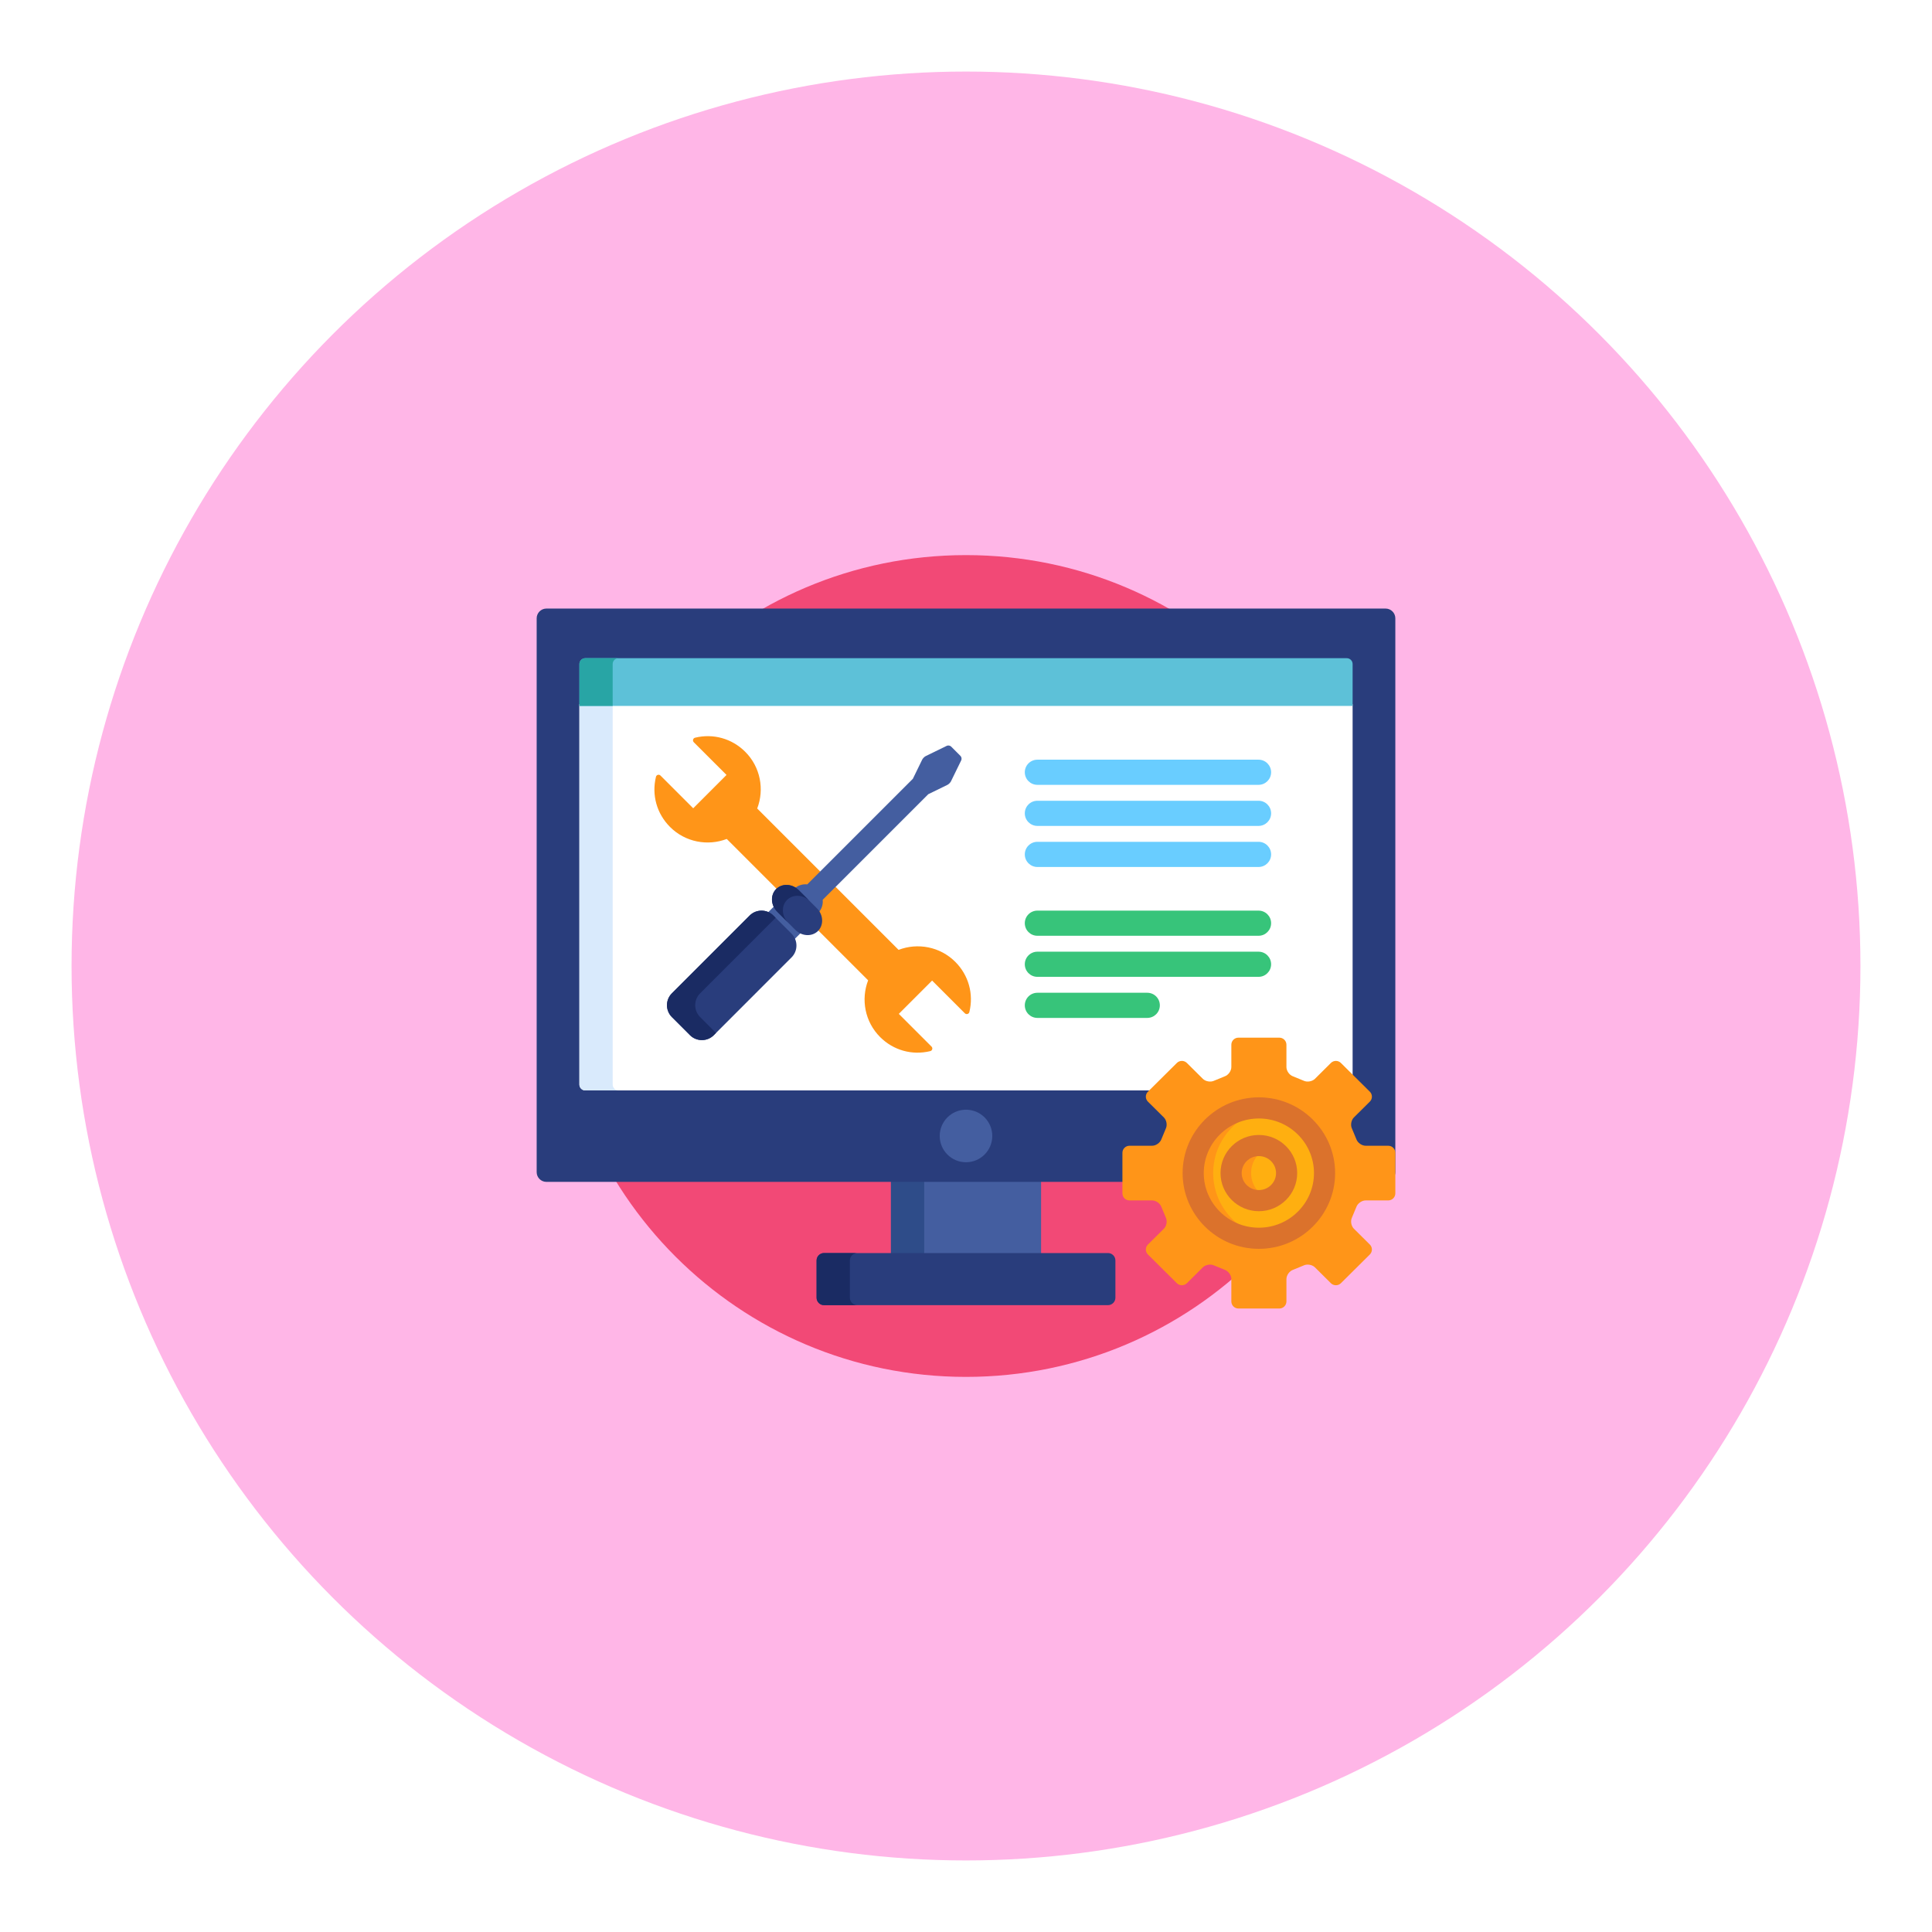 <svg width="108" height="108" viewBox="0 0 108 108" fill="none" xmlns="http://www.w3.org/2000/svg">
<g filter="url(#filter0_d)">
<circle cx="54" cy="50" r="50" fill="#FFB6E7"/>
<path d="M54 72.969C66.685 72.969 76.969 62.685 76.969 50C76.969 37.315 66.685 27.031 54 27.031C41.315 27.031 31.031 37.315 31.031 50C31.031 62.685 41.315 72.969 54 72.969Z" fill="#F24976"/>
<path d="M58.197 61.975H49.804V66.14H58.197V61.975Z" fill="#445EA0"/>
<path d="M51.664 61.975H49.804V66.14H51.664V61.975Z" fill="#2E4C89"/>
<path d="M62.352 68.543C62.352 68.772 62.166 68.959 61.937 68.959H46.062C45.833 68.959 45.647 68.772 45.647 68.543V66.462C45.647 66.233 45.833 66.046 46.062 66.046H61.937C62.166 66.046 62.352 66.233 62.352 66.462V68.543H62.352Z" fill="#293D7C"/>
<path d="M47.508 68.543V66.462C47.508 66.233 47.695 66.046 47.923 66.046H46.063C45.834 66.046 45.648 66.233 45.648 66.462V68.543C45.648 68.772 45.834 68.959 46.063 68.959H47.923C47.694 68.959 47.508 68.771 47.508 68.543Z" fill="#1A2B63"/>
<path d="M77.456 30.019H30.544C30.245 30.019 30 30.264 30 30.563V61.524C30 61.824 30.245 62.068 30.544 62.068H62.838V60.442C62.838 60.277 62.972 60.142 63.138 60.142H64.402C64.66 60.142 64.929 59.951 65.014 59.707L65.253 59.133C65.365 58.907 65.311 58.582 65.127 58.4L64.235 57.515C64.178 57.459 64.147 57.384 64.147 57.304C64.147 57.224 64.178 57.149 64.235 57.093L65.853 55.487C65.91 55.431 65.986 55.4 66.067 55.4C66.148 55.4 66.224 55.431 66.28 55.487L67.173 56.372C67.287 56.486 67.463 56.554 67.645 56.554C67.742 56.554 67.835 56.533 67.914 56.495L68.495 56.257C68.734 56.175 68.926 55.907 68.926 55.649V54.4C68.926 54.235 69.061 54.1 69.226 54.1H71.517C71.683 54.1 71.818 54.235 71.818 54.4V55.649C71.818 55.907 72.009 56.175 72.254 56.259L72.836 56.498C72.909 56.533 73.002 56.554 73.099 56.554C73.28 56.554 73.457 56.486 73.571 56.373L74.463 55.487C74.52 55.431 74.596 55.4 74.677 55.4C74.758 55.4 74.834 55.431 74.891 55.487L76.508 57.093C76.565 57.149 76.596 57.224 76.596 57.304C76.596 57.384 76.565 57.459 76.508 57.515L75.617 58.4C75.433 58.582 75.379 58.907 75.493 59.139L75.732 59.712C75.814 59.951 76.083 60.142 76.341 60.142H77.606C77.771 60.142 77.906 60.277 77.906 60.442V61.829C77.965 61.742 78 61.637 78 61.524V30.563C78 30.264 77.755 30.019 77.456 30.019Z" fill="#293D7C"/>
<path d="M32.389 56.628C32.389 56.808 32.536 56.955 32.715 56.955H64.375L65.854 55.487C65.91 55.431 65.986 55.4 66.067 55.4C66.148 55.4 66.224 55.431 66.281 55.487L67.173 56.372C67.288 56.486 67.464 56.554 67.645 56.554C67.743 56.554 67.836 56.533 67.914 56.495L68.496 56.257C68.735 56.175 68.927 55.907 68.927 55.649V54.4C68.927 54.235 69.061 54.1 69.227 54.1H71.518C71.684 54.1 71.818 54.235 71.818 54.4V55.649C71.818 55.907 72.01 56.175 72.254 56.259L72.836 56.498C72.909 56.533 73.002 56.554 73.1 56.554C73.281 56.554 73.457 56.486 73.572 56.373L74.464 55.487C74.521 55.431 74.597 55.4 74.678 55.4C74.759 55.4 74.835 55.431 74.891 55.487L75.612 56.203V35.367H32.389V56.628Z" fill="white"/>
<path d="M34.249 56.628V35.367H32.389V56.628C32.389 56.808 32.536 56.955 32.715 56.955H34.575C34.396 56.955 34.249 56.808 34.249 56.628Z" fill="#D9EAFC"/>
<path d="M53.402 49.769C52.546 48.913 51.294 48.69 50.231 49.098L46.645 45.511L45.924 46.233C45.904 46.252 45.894 46.28 45.897 46.309C45.918 46.52 45.861 46.728 45.734 46.896C45.71 46.927 45.708 46.969 45.729 47.003C45.929 47.32 45.907 47.706 45.681 47.953L48.529 50.801C48.12 51.864 48.343 53.116 49.199 53.972C49.94 54.713 50.988 55.007 52.003 54.758C52.03 54.752 52.055 54.737 52.074 54.718C52.092 54.7 52.105 54.678 52.112 54.653C52.127 54.6 52.112 54.544 52.074 54.506L50.244 52.676L52.106 50.814L53.936 52.644C53.974 52.682 54.031 52.697 54.083 52.682C54.108 52.675 54.131 52.662 54.149 52.644C54.168 52.624 54.182 52.6 54.188 52.573C54.437 51.558 54.143 50.51 53.402 49.769Z" fill="#FF9518"/>
<path d="M43.962 45.562C44.123 45.562 44.282 45.609 44.424 45.698C44.439 45.707 44.457 45.712 44.474 45.712C44.494 45.712 44.514 45.706 44.531 45.693C44.675 45.584 44.848 45.526 45.031 45.526C45.06 45.526 45.089 45.527 45.118 45.53C45.121 45.531 45.124 45.531 45.128 45.531C45.152 45.531 45.176 45.521 45.194 45.503L45.915 44.782L42.328 41.196C42.737 40.132 42.514 38.88 41.658 38.025C40.917 37.284 39.869 36.99 38.854 37.238C38.827 37.245 38.802 37.259 38.783 37.278C38.765 37.296 38.752 37.318 38.745 37.344C38.73 37.396 38.745 37.452 38.783 37.491L40.613 39.32L38.751 41.183L36.921 39.353C36.883 39.314 36.827 39.3 36.774 39.314C36.749 39.321 36.726 39.335 36.708 39.353C36.689 39.372 36.675 39.396 36.669 39.423C36.42 40.438 36.714 41.487 37.455 42.227C38.311 43.083 39.563 43.306 40.626 42.898L43.474 45.746C43.603 45.627 43.775 45.562 43.962 45.562Z" fill="#FF9518"/>
<path d="M54 60.97C54.811 60.97 55.469 60.313 55.469 59.502C55.469 58.69 54.811 58.033 54 58.033C53.189 58.033 52.531 58.69 52.531 59.502C52.531 60.313 53.189 60.97 54 60.97Z" fill="#445EA0"/>
<path d="M75.286 32.793H32.715C32.536 32.793 32.389 32.94 32.389 33.12V35.461H75.612V33.12C75.612 32.94 75.466 32.793 75.286 32.793Z" fill="#5DC1D8"/>
<path d="M34.575 32.793H32.715C32.536 32.793 32.389 32.94 32.389 33.12V35.461H34.249V33.12C34.249 32.94 34.396 32.793 34.575 32.793Z" fill="#28A5A5"/>
<path d="M68.833 68.752C68.833 68.969 69.01 69.146 69.227 69.146H71.518C71.734 69.146 71.912 68.969 71.912 68.752V67.503C71.912 67.287 72.079 67.052 72.285 66.982L72.872 66.741C73.067 66.646 73.352 66.694 73.506 66.846L74.398 67.732C74.552 67.884 74.803 67.884 74.957 67.732L76.575 66.126C76.729 65.973 76.729 65.724 76.575 65.571L75.683 64.686C75.529 64.533 75.482 64.249 75.578 64.055L75.819 63.476C75.89 63.271 76.125 63.104 76.342 63.104H77.606C77.823 63.104 78 62.926 78 62.71V60.442C78 60.225 77.823 60.048 77.606 60.048H76.342C76.125 60.048 75.89 59.881 75.819 59.676L75.578 59.097C75.482 58.903 75.529 58.619 75.683 58.466L76.575 57.581C76.729 57.428 76.729 57.179 76.575 57.026L74.957 55.42C74.803 55.267 74.552 55.267 74.398 55.42L73.506 56.306C73.352 56.458 73.067 56.505 72.872 56.411L72.285 56.17C72.079 56.1 71.912 55.865 71.912 55.648V54.4C71.912 54.183 71.734 54.006 71.518 54.006H69.227C69.01 54.006 68.833 54.183 68.833 54.4V55.648C68.833 55.865 68.665 56.1 68.46 56.17L67.873 56.411C67.678 56.505 67.393 56.458 67.239 56.306L66.347 55.42C66.193 55.267 65.941 55.267 65.787 55.42L64.169 57.026C64.015 57.179 64.015 57.428 64.169 57.581L65.061 58.466C65.215 58.619 65.263 58.903 65.166 59.097L64.926 59.676C64.855 59.881 64.619 60.048 64.403 60.048H63.138C62.921 60.048 62.744 60.225 62.744 60.442V62.71C62.744 62.926 62.921 63.104 63.138 63.104H64.403C64.619 63.104 64.855 63.271 64.926 63.476L65.166 64.055C65.263 64.249 65.216 64.533 65.062 64.686L64.169 65.571C64.015 65.724 64.015 65.973 64.169 66.126L65.787 67.732C65.941 67.884 66.193 67.884 66.347 67.732L67.239 66.846C67.393 66.694 67.678 66.646 67.873 66.741L68.46 66.982C68.665 67.052 68.833 67.287 68.833 67.503V68.752Z" fill="#FF9518"/>
<path d="M70.372 65.219C68.345 65.219 66.701 63.588 66.701 61.576C66.701 59.564 68.345 57.933 70.372 57.933C72.4 57.933 74.044 59.564 74.044 61.576C74.044 63.588 72.4 65.219 70.372 65.219Z" fill="#FFAF10"/>
<path d="M67.818 61.576C67.818 59.752 69.168 58.242 70.931 57.975C70.749 57.947 70.562 57.933 70.372 57.933C68.345 57.933 66.701 59.564 66.701 61.576C66.701 63.588 68.345 65.219 70.372 65.219C70.562 65.219 70.749 65.205 70.931 65.178C69.168 64.911 67.818 63.4 67.818 61.576Z" fill="#FF9518"/>
<path d="M70.372 65.811C68.021 65.811 66.109 63.911 66.109 61.576C66.109 59.241 68.022 57.342 70.372 57.342C72.722 57.342 74.634 59.241 74.634 61.576C74.634 63.911 72.722 65.811 70.372 65.811ZM70.372 58.524C68.673 58.524 67.292 59.893 67.291 61.576C67.291 63.259 68.673 64.629 70.372 64.629C72.07 64.629 73.452 63.259 73.452 61.576C73.452 59.893 72.07 58.524 70.372 58.524Z" fill="#DB722C"/>
<path d="M70.372 63.116C69.515 63.116 68.82 62.427 68.82 61.576C68.82 60.725 69.515 60.036 70.372 60.036C71.23 60.036 71.924 60.725 71.924 61.576C71.924 62.427 71.23 63.116 70.372 63.116Z" fill="#FFAF10"/>
<path d="M69.937 61.576C69.937 60.921 70.35 60.363 70.931 60.14C70.757 60.074 70.569 60.036 70.372 60.036C69.515 60.036 68.82 60.725 68.82 61.576C68.82 62.427 69.515 63.117 70.372 63.117C70.569 63.117 70.757 63.078 70.931 63.012C70.35 62.789 69.937 62.231 69.937 61.576Z" fill="#FF9518"/>
<path d="M70.371 63.707C69.19 63.707 68.228 62.751 68.228 61.576C68.228 60.401 69.19 59.445 70.371 59.445C71.553 59.445 72.514 60.401 72.514 61.576C72.514 62.751 71.553 63.707 70.371 63.707ZM70.371 60.627C69.842 60.627 69.411 61.053 69.411 61.576C69.411 62.099 69.842 62.525 70.371 62.525C70.901 62.525 71.332 62.099 71.332 61.576C71.332 61.053 70.901 60.627 70.371 60.627Z" fill="#DB722C"/>
<path d="M43.166 47.244L44.181 48.26C44.266 48.344 44.328 48.442 44.369 48.547L44.809 48.107C44.705 48.062 44.609 47.997 44.527 47.914L43.511 46.899C43.427 46.815 43.363 46.719 43.319 46.617L42.879 47.057C42.985 47.099 43.083 47.161 43.166 47.244Z" fill="#445EA0"/>
<path d="M53.693 38.259L53.167 37.732C53.108 37.674 52.999 37.656 52.925 37.692L51.752 38.264C51.677 38.301 51.587 38.391 51.551 38.465L51.029 39.535L45.127 45.437C44.867 45.41 44.599 45.492 44.398 45.682C44.465 45.722 44.528 45.769 44.585 45.826L45.6 46.841C45.657 46.898 45.705 46.961 45.744 47.028C45.934 46.826 46.016 46.559 45.989 46.299L51.891 40.397L52.96 39.875C53.035 39.839 53.125 39.748 53.161 39.674L53.734 38.501C53.77 38.426 53.752 38.317 53.693 38.259Z" fill="#445EA0"/>
<path d="M45.727 48.041C45.395 48.373 44.825 48.346 44.461 47.981L43.445 46.966C43.081 46.601 43.054 46.031 43.386 45.7C43.717 45.368 44.287 45.395 44.651 45.76L45.667 46.775C46.031 47.139 46.058 47.709 45.727 48.041Z" fill="#293D7C"/>
<path d="M70.353 39.873H57.99C57.602 39.873 57.287 39.559 57.287 39.17C57.287 38.782 57.602 38.467 57.99 38.467H70.353C70.742 38.467 71.056 38.782 71.056 39.17C71.056 39.559 70.742 39.873 70.353 39.873Z" fill="#69CDFF"/>
<path d="M70.353 42.169H57.99C57.602 42.169 57.287 41.854 57.287 41.466C57.287 41.077 57.602 40.763 57.99 40.763H70.353C70.742 40.763 71.056 41.077 71.056 41.466C71.056 41.854 70.742 42.169 70.353 42.169Z" fill="#69CDFF"/>
<path d="M70.353 44.465H57.99C57.602 44.465 57.287 44.15 57.287 43.761C57.287 43.373 57.602 43.058 57.99 43.058H70.353C70.742 43.058 71.056 43.373 71.056 43.761C71.056 44.15 70.742 44.465 70.353 44.465Z" fill="#69CDFF"/>
<path d="M70.353 48.31H57.99C57.602 48.31 57.287 47.996 57.287 47.607C57.287 47.219 57.602 46.904 57.99 46.904H70.353C70.742 46.904 71.056 47.219 71.056 47.607C71.056 47.996 70.742 48.31 70.353 48.31Z" fill="#37C47A"/>
<path d="M70.353 50.606H57.99C57.602 50.606 57.287 50.291 57.287 49.903C57.287 49.515 57.602 49.2 57.99 49.2H70.353C70.742 49.2 71.056 49.515 71.056 49.903C71.056 50.291 70.742 50.606 70.353 50.606Z" fill="#37C47A"/>
<path d="M64.133 52.902H57.99C57.602 52.902 57.287 52.587 57.287 52.199C57.287 51.81 57.602 51.496 57.99 51.496H64.133C64.522 51.496 64.836 51.81 64.836 52.199C64.836 52.587 64.522 52.902 64.133 52.902Z" fill="#37C47A"/>
<path d="M39.899 53.869C39.534 54.233 38.938 54.233 38.573 53.869L37.558 52.854C37.193 52.489 37.193 51.892 37.558 51.528L41.907 47.178C42.272 46.814 42.868 46.814 43.233 47.178L44.248 48.194C44.613 48.558 44.613 49.155 44.248 49.519L39.899 53.869Z" fill="#293D7C"/>
<path d="M39.137 52.854C38.772 52.489 38.772 51.892 39.137 51.528L43.359 47.305L43.233 47.178C42.868 46.814 42.272 46.814 41.907 47.178L37.558 51.528C37.193 51.892 37.193 52.489 37.558 52.854L38.573 53.869C38.937 54.233 39.534 54.233 39.899 53.869L40.025 53.742L39.137 52.854Z" fill="#1A2B63"/>
<path d="M43.996 46.309C44.328 45.977 44.897 46.004 45.262 46.369L44.652 45.76C44.288 45.395 43.718 45.368 43.386 45.7C43.055 46.031 43.082 46.601 43.446 46.966L44.055 47.575C43.691 47.21 43.664 46.641 43.996 46.309Z" fill="#1A2B63"/>
</g>
<defs>
<filter id="filter0_d" x="0" y="0" width="108" height="108" filterUnits="userSpaceOnUse" color-interpolation-filters="sRGB">
<feFlood flood-opacity="0" result="BackgroundImageFix"/>
<feColorMatrix in="SourceAlpha" type="matrix" values="0 0 0 0 0 0 0 0 0 0 0 0 0 0 0 0 0 0 127 0"/>
<feOffset dy="4"/>
<feGaussianBlur stdDeviation="2"/>
<feColorMatrix type="matrix" values="0 0 0 0 0 0 0 0 0 0 0 0 0 0 0 0 0 0 0.25 0"/>
<feBlend mode="normal" in2="BackgroundImageFix" result="effect1_dropShadow"/>
<feBlend mode="normal" in="SourceGraphic" in2="effect1_dropShadow" result="shape"/>
</filter>
</defs>
</svg>
